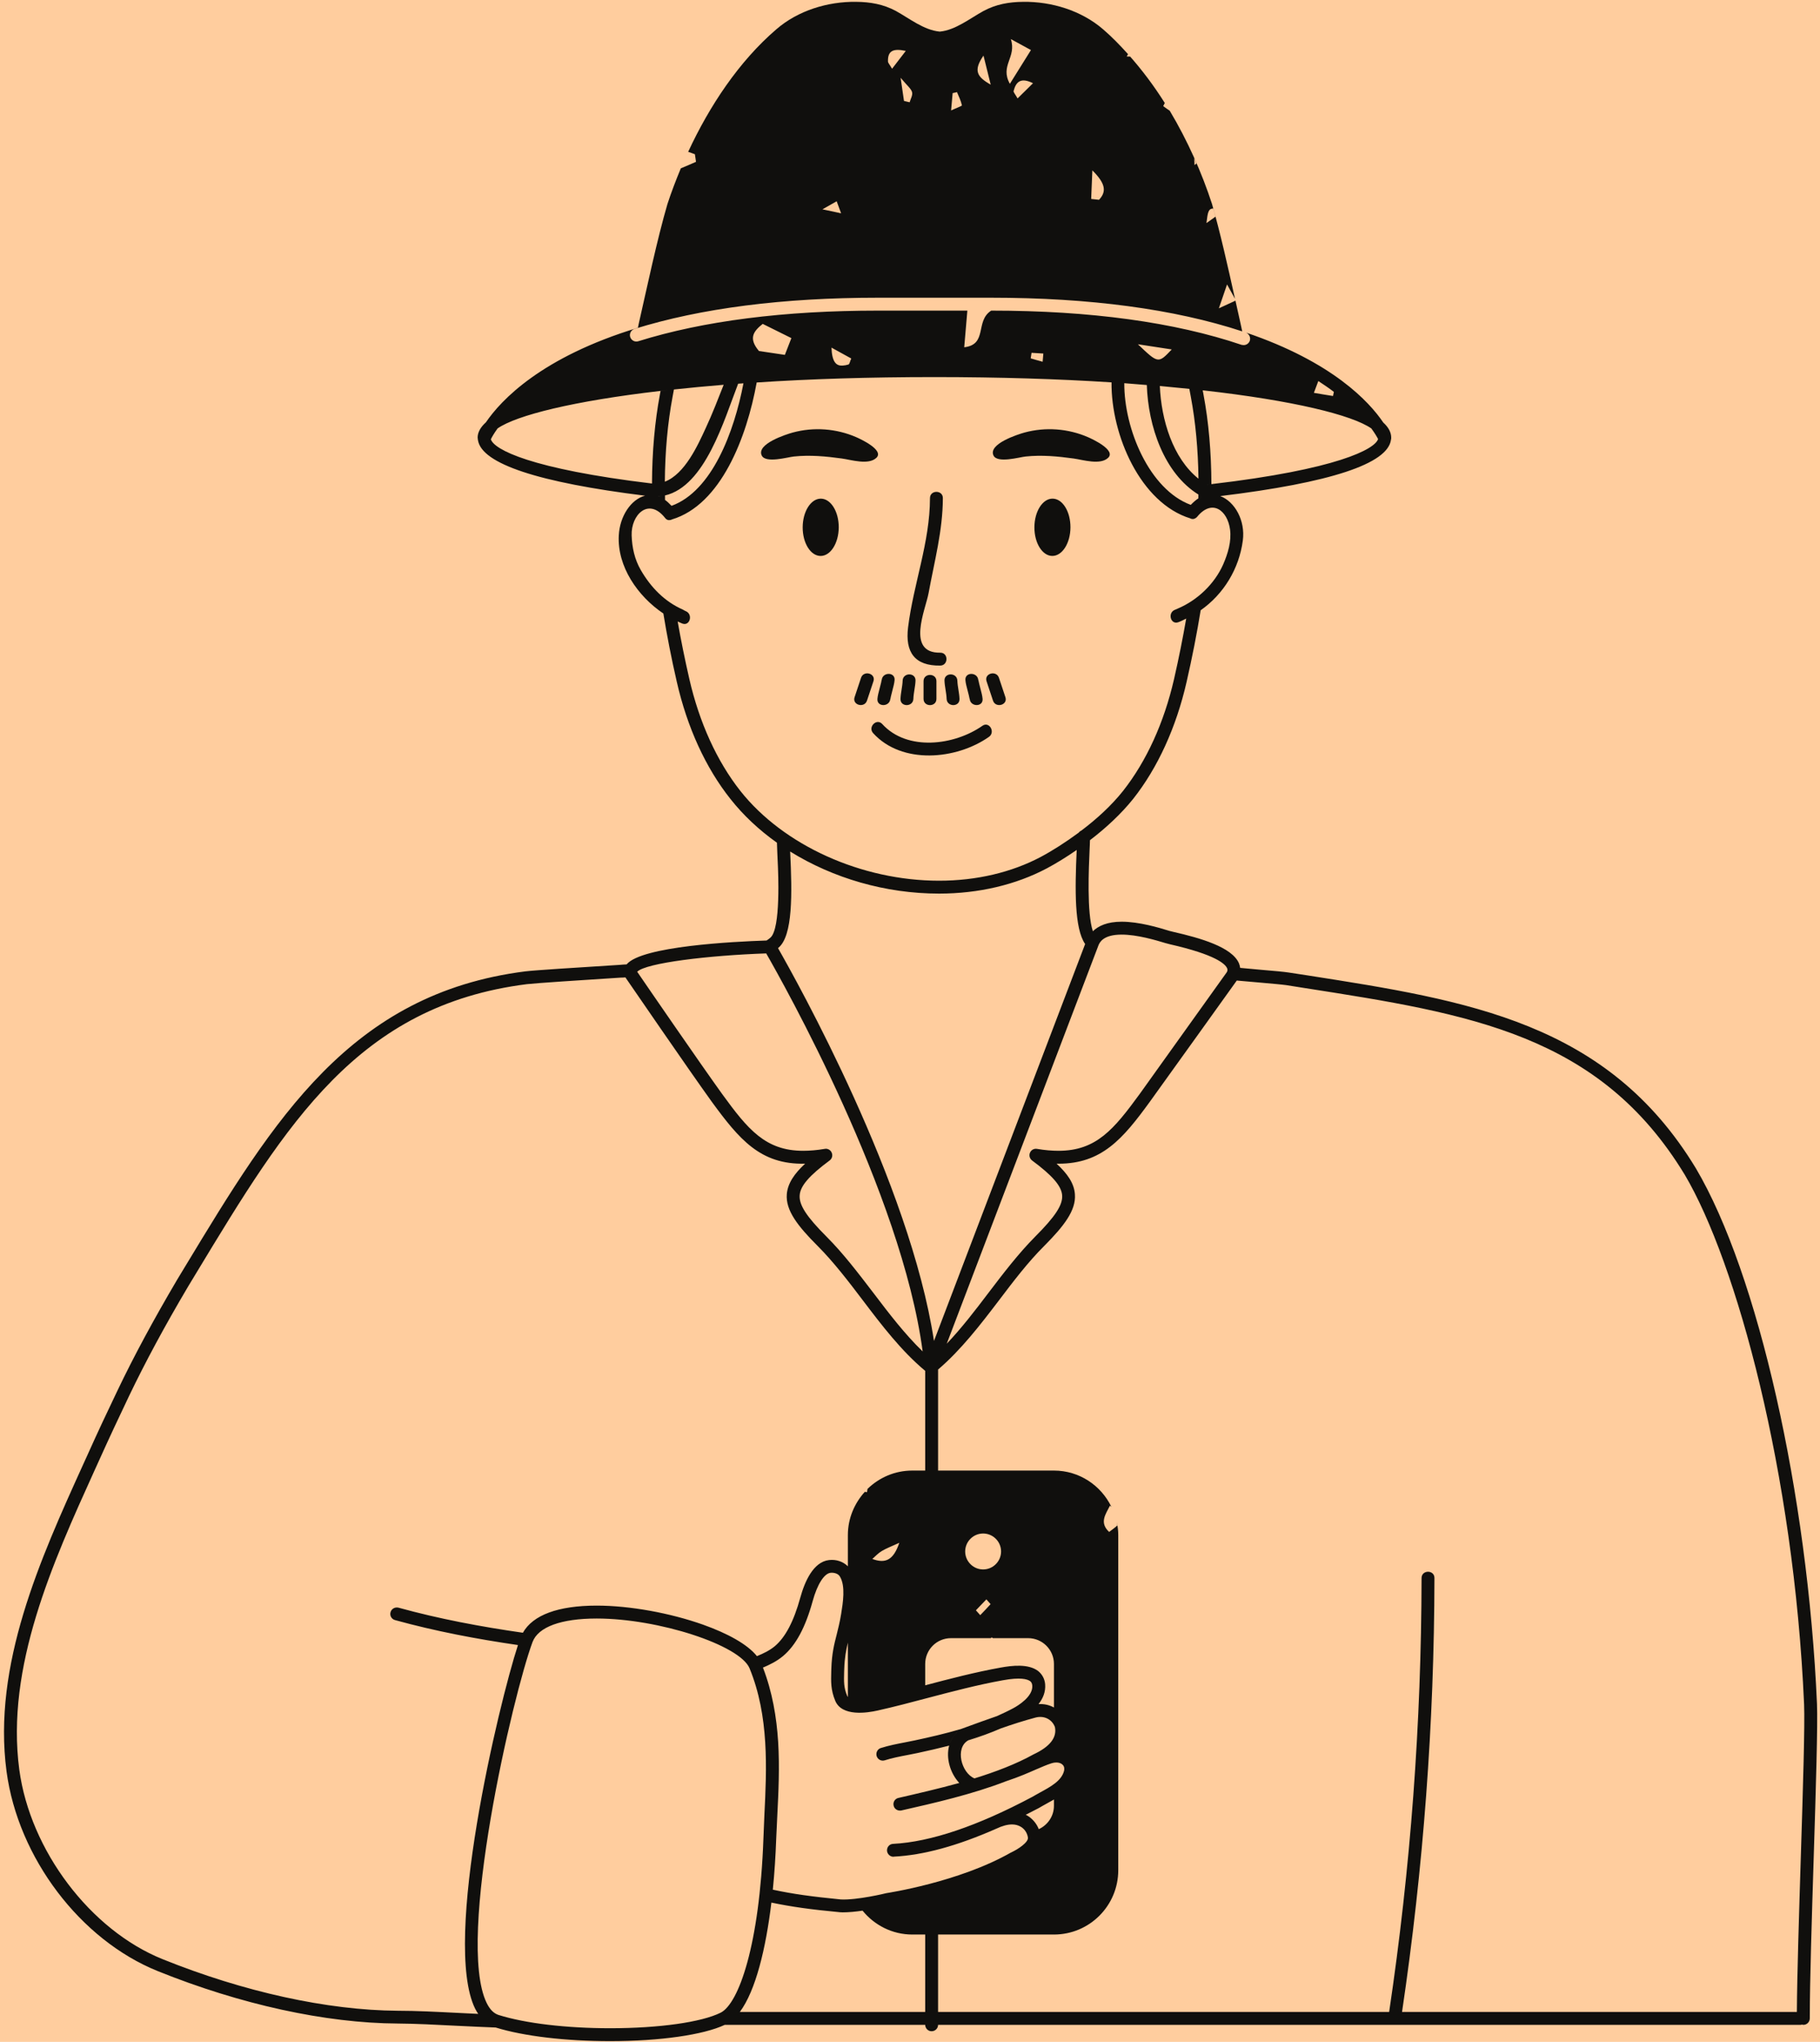<svg width="395" height="443" viewBox="0 0 395 443" fill="none" xmlns="http://www.w3.org/2000/svg">
<rect width="395" height="443" fill="#E5E5E5"/>
<g id="MacBook Pro - 1" clip-path="url(#clip0_0_1)">
<rect width="1440" height="890" transform="translate(-909 -86)" fill="#FFFCF4"/>
<rect id="Rectangle 11" x="-909" y="-87" width="1440" height="592" fill="#FFCD9E"/>
<g id="dweep io 1">
<g id="surface1">
<path id="Vector" d="M213.218 157.467C207.144 161.726 196.912 163.057 191.478 157.088C190.262 155.749 188.294 157.738 189.503 159.065C195.744 165.926 207.546 164.848 214.628 159.876C216.092 158.854 214.701 156.428 213.218 157.467Z" fill="#100F0D"/>
<path id="Vector_2" d="M190.221 99.31C191.927 97.637 186.729 95.238 185.842 94.853C181.517 92.97 176.601 92.607 172.057 93.844C170.664 94.224 164.119 96.306 165.32 98.823C166.16 100.582 170.947 99.182 172.298 99.043C175.793 98.678 179.271 98.998 182.736 99.482C184.732 99.759 188.532 100.969 190.221 99.31Z" fill="#100F0D"/>
<path id="Vector_3" d="M222.597 99.043C226.092 98.678 229.567 98.998 233.035 99.482C235.031 99.759 238.827 100.969 240.52 99.31C242.226 97.637 237.028 95.238 236.141 94.853C231.816 92.97 226.9 92.607 222.354 93.844C220.963 94.224 214.418 96.306 215.619 98.823C216.459 100.582 221.246 99.182 222.597 99.043Z" fill="#100F0D"/>
<path id="Vector_4" d="M178.087 120.62C175.927 120.61 174.19 117.816 174.208 114.384C174.229 110.952 175.993 108.176 178.152 108.186C180.315 108.2 182.052 110.994 182.035 114.426C182.014 117.858 180.249 120.634 178.087 120.62Z" fill="#100F0D"/>
<path id="Vector_5" d="M228.378 120.616C226.22 120.606 224.482 117.813 224.5 114.381C224.518 110.944 226.286 108.173 228.444 108.183C230.606 108.194 232.34 110.986 232.324 114.423C232.306 117.855 230.54 120.626 228.378 120.616Z" fill="#100F0D"/>
<path id="Vector_6" d="M204.065 144.405C205.865 144.377 205.865 141.581 204.065 141.608C196.594 141.726 200.88 132.248 201.533 128.681C202.794 121.788 204.614 115.118 204.632 108.065C204.635 106.265 201.841 106.265 201.837 108.069C201.817 117.73 198.249 126.665 197.081 136.12C196.418 141.494 198.519 144.492 204.065 144.405Z" fill="#100F0D"/>
<g id="Group">
<path id="Vector_7" d="M390.843 402.637C390.45 415.323 390.031 428.35 389.98 436.513H304.29C308.916 405.329 311.268 373.884 311.322 342.364C311.322 340.555 308.549 340.555 308.525 342.364C308.472 373.884 306.145 405.329 301.491 436.513H203.596V419.716H228.742C236.455 419.716 242.699 413.466 242.699 405.749V333.052C242.699 332.056 242.572 331.112 242.361 330.199C242.413 330.458 242.464 330.722 242.493 330.984C242.046 331.374 241.473 331.821 240.714 332.37C238.544 330.331 239.957 328.55 240.896 326.667C241.028 326.77 241.107 326.849 241.211 326.93C238.966 322.273 234.233 319.055 228.742 319.055H203.596V297.134C208.587 292.867 212.769 287.427 216.794 282.142C219.906 278.036 223.122 273.798 226.652 270.293C230.939 265.976 233.553 262.602 233.291 259.121C233.132 256.714 231.642 254.624 229.315 252.477H229.733C239.093 252.477 243.666 247.14 249.577 239.003C254.62 232.021 266.803 214.989 268.423 212.739C270.253 212.895 271.981 213.053 273.52 213.185C276.16 213.42 278.253 213.603 279.168 213.735L283.3 214.389C318.981 219.961 347.159 224.381 365.67 254.91C376.857 273.849 389.327 319.37 391.548 369.781C391.73 374.148 391.313 387.988 390.843 402.637ZM228.742 390.421V391.779C228.742 394.03 227.384 395.966 225.449 396.854C224.952 395.572 224.009 394.5 222.808 393.819C222.731 393.795 222.652 393.768 222.6 393.742C223.54 393.245 224.479 392.799 225.446 392.278C225.919 391.988 226.469 391.7 227.018 391.386C227.563 391.098 228.14 390.76 228.742 390.421ZM208.18 375.284C208.13 375.313 208.079 375.334 208.034 375.363C208.079 375.334 208.13 375.313 208.18 375.284ZM192.328 410.747C192.276 410.774 185.976 412.288 182.474 412.105C176.173 411.479 172.121 410.93 167.728 409.986C168.094 406.325 168.332 402.609 168.46 399C168.539 397.351 168.618 395.652 168.698 393.927C168.957 388.824 169.22 383.408 168.882 377.888C168.539 372.526 167.624 367.086 165.586 361.8C167.075 361.171 168.568 360.442 169.924 359.314C172.723 356.984 174.812 353.061 176.381 347.358C177.375 343.749 178.864 341.395 180.249 341.236C180.957 341.16 181.897 341.368 182.29 342.049C183.545 344.116 182.943 347.753 182.553 350.182C182.263 351.991 181.897 353.349 181.583 354.659C181.033 356.778 180.539 358.765 180.431 361.983L180.408 362.688C180.357 364.78 180.277 366.611 181.271 368.994C182.709 372.475 188.197 371.635 190.497 371.112C194.107 370.304 197.686 369.36 201.244 368.416C206.6 367.007 212.145 365.541 217.685 364.545C221.423 363.863 222.966 364.286 223.595 364.756C223.778 364.912 223.985 365.147 224.037 365.672C224.248 368.05 220.979 370.04 219.958 370.59C218.807 371.216 217.606 371.765 216.403 372.315C214.183 373.072 211.986 373.884 209.816 374.669L208.455 375.167C208.41 375.191 208.365 375.194 208.32 375.212C208.323 375.212 208.328 375.209 208.334 375.205L208.452 375.16C205.08 376.148 201.712 376.919 198.563 377.593C197.872 377.743 197.168 377.878 196.46 378.015C194.708 378.354 192.891 378.703 191.171 379.252C190.632 379.423 190.28 379.892 190.214 380.422C190.193 380.612 190.2 380.811 190.266 381.009C190.457 381.603 191.005 381.983 191.596 381.983C191.737 381.983 191.879 381.96 192.021 381.918C193.582 381.416 195.316 381.085 196.991 380.763C197.716 380.622 198.442 380.48 199.15 380.332C201.347 379.857 203.65 379.336 205.989 378.734C206.256 377.735 206.75 376.826 207.506 376.09C207.591 375.823 207.754 375.588 207.975 375.413C207.76 375.585 207.606 375.813 207.516 376.084C206.759 376.816 206.262 377.728 205.999 378.724C205.267 381.42 206.211 384.715 208.196 386.834C203.647 388.088 199.098 389.135 194.995 390.078C194.234 390.234 193.764 390.995 193.948 391.752C194.079 392.381 194.652 392.823 195.305 392.823C195.413 392.823 195.516 392.823 195.62 392.799C202.653 391.203 210.966 389.319 218.389 386.443C221.238 385.499 223.226 384.61 224.846 383.902C226.075 383.381 227.122 382.91 228.192 382.567C229.366 382.201 230.206 382.464 230.596 382.858C231.042 383.249 231.015 383.798 230.939 384.192C230.389 386.387 227.981 387.669 225.681 388.924C225.081 389.267 224.531 389.554 224.061 389.84C212.116 396.197 201.948 399.626 193.841 400.045C193.057 400.069 192.484 400.725 192.508 401.509C192.559 402.243 193.164 402.844 193.92 402.844C193.948 402.844 193.948 402.844 193.972 402.817C200.404 402.502 207.751 400.49 216.245 396.746C217.498 396.146 218.648 395.831 219.644 395.831C220.324 395.831 220.924 395.99 221.447 396.276C222.517 396.854 222.99 397.901 223.094 398.685C223.226 399.678 221.029 401.195 219.356 401.953C208.09 408.365 192.614 410.695 192.328 410.747ZM200.798 436.513H160.567C164.018 431.884 166.212 422.752 167.418 412.786C171.806 413.701 175.911 414.275 182.29 414.877C182.474 414.877 182.681 414.905 182.892 414.905C184.224 414.905 185.741 414.749 187.206 414.538C189.765 417.677 193.634 419.716 198 419.716H200.798V436.513ZM156.409 436.671C152.253 438.738 143.076 440.045 132.437 440.045C122.897 440.045 114.061 438.997 108.206 437.168C107.159 436.827 106.324 435.99 105.616 434.553C98.898 420.791 111.394 367.451 115.578 356.255C116.804 352.986 121.771 351.154 129.508 351.154C142.92 351.154 160.591 356.91 162.681 361.959C166.944 372.343 166.395 383.75 165.898 393.795C165.818 395.52 165.742 397.221 165.687 398.897C164.854 422.046 160.305 434.708 156.409 436.671ZM99.446 436.722C94.743 436.487 90.3 436.254 86.301 436.254C71.033 436.149 52.916 432.17 35.272 425.056C19.616 418.752 6.542 401.459 4.189 383.957C1.211 361.644 11.456 339.014 20.504 319.055L21.574 316.699C23.668 312.042 25.836 307.437 28.029 302.833C31.508 295.588 35.69 287.793 40.865 279.055L42.671 276.073C62.249 243.714 77.7 218.156 114.348 213.523C116.362 213.288 126.085 212.659 134.658 212.11C135.024 212.11 135.39 212.086 135.733 212.059C136.465 213.106 149.272 231.81 154.474 239.03C157.455 243.109 160.094 246.511 163.154 248.865C166.292 251.274 169.845 252.58 174.732 252.477C172.408 254.624 170.944 256.743 170.761 259.121C170.498 262.602 173.112 265.976 177.428 270.293C180.93 273.798 184.169 278.036 187.282 282.142C191.385 287.558 195.648 293.131 200.798 297.42V319.055H198C194.21 319.055 190.811 320.572 188.276 323.031C188.249 323.241 188.224 323.476 188.17 323.739C187.986 323.711 187.859 323.687 187.7 323.66C185.451 326.146 184.015 329.414 184.015 333.052V339.826C183.023 338.835 181.531 338.285 179.939 338.468C176.511 338.858 174.658 343.125 173.69 346.628C172.277 351.756 170.474 355.209 168.145 357.172C166.995 358.112 165.69 358.741 164.278 359.314C162.211 356.725 157.873 354.371 152.592 352.488C145.508 349.978 136.751 348.353 129.511 348.353C121.118 348.353 115.654 350.397 113.484 354.241C104.362 352.934 95.291 351.233 86.483 348.8C85.724 348.617 84.963 349.035 84.757 349.795C84.549 350.528 84.992 351.312 85.748 351.496C94.456 353.901 103.422 355.602 112.414 356.91C108.23 369.726 95.944 421.158 103.109 435.783C103.316 436.201 103.551 436.568 103.789 436.933C102.324 436.854 100.86 436.803 99.446 436.722ZM166.292 206.853C169.873 213.106 195.675 258.833 200.248 293.206C196.328 289.414 192.878 284.889 189.503 280.441C186.315 276.282 183.047 271.965 179.385 268.304C175.02 263.936 173.4 261.422 173.558 259.332C173.69 257.289 175.649 255.042 180.066 251.768C180.587 251.378 180.771 250.696 180.511 250.096C180.304 249.573 179.779 249.232 179.231 249.232C179.151 249.232 179.075 249.259 178.995 249.259C177.323 249.546 175.752 249.677 174.315 249.677C166.107 249.677 162.29 244.993 156.747 237.381C151.887 230.631 140.306 213.784 138.292 210.831C140.15 208.92 153.85 207.27 166.292 206.853ZM189.32 338.23C190 337.628 190.629 336.946 191.385 336.505C192.355 335.927 193.399 335.537 195.178 334.724C193.92 338.465 192.196 339.3 189.32 338.23ZM184.015 368.157C183.962 368.106 183.883 368.026 183.859 367.921C183.103 366.117 183.154 364.783 183.206 362.767L183.23 362.064C183.309 359.654 183.624 358.033 184.015 356.384V368.157ZM217.26 374.98C217.305 374.964 217.35 374.949 217.398 374.932C219.802 374.095 222.234 373.311 224.69 372.658C226.599 372.132 228.324 373.025 228.952 374.697C229.422 376.972 227.881 378.962 224.299 380.636C220.482 382.755 216.037 384.427 211.492 385.841C208.642 384.665 207.202 379.222 210.158 377.572L210.182 377.548C210.234 377.521 210.263 377.497 210.287 377.469L210.76 377.286C211.865 376.892 212.973 376.488 214.088 376.09C212.973 376.488 211.868 376.892 210.77 377.294L210.293 377.469C210.252 377.493 210.231 377.532 210.189 377.556C210.176 377.563 210.168 377.572 210.155 377.583C212.545 376.853 214.931 375.989 217.26 374.98ZM215.071 355.415C215.098 355.364 215.15 355.285 215.201 355.232C215.304 355.285 215.384 355.364 215.488 355.415H223.146C226.234 355.415 228.742 357.929 228.742 361.015V370.46C227.746 369.91 226.596 369.646 225.394 369.726C226.337 368.523 226.963 367.11 226.831 365.409C226.728 364.23 226.178 363.238 225.29 362.529C223.173 360.936 219.644 361.354 217.188 361.797C211.648 362.793 206.131 364.23 200.798 365.644V361.012C200.798 357.925 203.282 355.415 206.39 355.415H215.071ZM214.99 348.039C214.258 348.852 213.501 349.637 212.745 350.421C212.431 350.081 212.116 349.716 211.802 349.373C212.563 348.565 213.319 347.78 214.079 346.995C214.389 347.358 214.704 347.701 214.99 348.039ZM209.475 336.608C209.475 334.462 211.228 332.709 213.371 332.709C215.515 332.709 217.267 334.462 217.267 336.608C217.267 338.751 215.515 340.507 213.371 340.507C211.228 340.507 209.475 338.751 209.475 336.608ZM168.957 205.622C172.094 202.982 171.938 193.876 171.493 184.799C171.493 184.772 171.493 184.772 171.493 184.748C180.798 190.526 192.17 193.876 203.803 193.876C212.38 193.876 220.482 191.968 227.225 188.384C229.187 187.34 231.407 185.977 233.68 184.408C233.291 192.964 233.159 201.439 235.512 204.813L202.704 290.933C197.478 256.663 172.85 212.715 168.854 205.701C168.878 205.674 168.93 205.65 168.957 205.622ZM160.672 171.587C155.6 165.152 151.783 156.783 149.615 147.34C148.619 142.995 147.784 138.863 147.075 134.834C147.418 134.99 147.731 135.148 148.07 135.28C149.742 135.933 150.475 133.236 148.803 132.583C148.592 132.507 148.41 132.377 148.225 132.269C144.226 130.517 141.249 127.429 139.079 123.689C137.742 121.387 137.169 118.798 137.089 116.154C136.935 111.708 140.75 107.809 144.358 112.389C144.699 112.833 145.141 112.912 145.535 112.807C145.639 112.78 145.746 112.756 145.822 112.701C156.488 109.51 162.081 94.834 164.225 82.984C175.649 82.227 188.564 81.808 202.809 81.808C216.977 81.808 229.84 82.227 241.238 82.96C241.134 94.419 247.539 109.144 258.333 112.469C258.413 112.521 258.492 112.545 258.596 112.574C258.91 112.653 259.224 112.6 259.51 112.389C259.539 112.389 259.539 112.362 259.563 112.362C259.642 112.283 259.719 112.258 259.798 112.154C263.065 108.125 266.412 110.741 266.961 114.875C267.3 117.464 266.491 120.105 265.469 122.459C263.589 126.697 259.877 130.229 255.614 132.034C255.408 132.113 255.225 132.216 255.014 132.296C253.341 132.926 254.046 135.618 255.746 134.993C256.322 134.781 256.872 134.495 257.446 134.208C256.713 138.419 255.852 142.76 254.806 147.34C252.637 156.783 248.821 165.152 243.749 171.587C241.238 174.754 238.023 177.686 234.732 180.17C234.492 180.275 234.285 180.429 234.127 180.641C231.253 182.759 228.375 184.592 225.919 185.898C219.567 189.272 211.934 191.08 203.803 191.08C186.968 191.076 170.029 183.414 160.672 171.587ZM106.532 95.307C106.742 94.861 107.212 94.024 107.996 92.95C112.099 90.098 124.414 87.011 143.366 84.812C143.908 84.753 144.477 84.695 145.038 84.632C144.482 84.695 143.914 84.758 143.366 84.822L143.221 85.59C142.106 91.535 141.538 97.996 141.504 104.905C115.155 101.74 107.212 97.529 106.532 95.307ZM153.168 92.874C151.445 96.61 148.651 102.828 144.292 104.509C144.347 97.923 144.903 91.775 145.967 86.106L146.264 84.502H146.267C149.663 84.135 153.272 83.792 157.062 83.482C155.808 86.648 154.606 89.786 153.168 92.874ZM141.823 104.958C141.802 104.955 141.778 104.95 141.752 104.947C141.781 104.95 141.805 104.955 141.829 104.958C142.365 104.976 142.878 104.913 143.372 104.799C142.883 104.913 142.368 104.976 141.823 104.958ZM142.841 107.679C143.107 107.665 143.369 107.644 143.636 107.61C143.38 107.644 143.124 107.671 142.865 107.689C142.859 107.685 142.848 107.682 142.841 107.679ZM161.352 83.168C159.338 93.709 154.527 106.555 145.746 109.745C145.273 109.248 144.802 108.805 144.334 108.463C144.257 108.408 144.181 108.373 144.109 108.324C144.184 108.373 144.26 108.408 144.337 108.459C144.329 108.138 144.329 107.819 144.326 107.494C144.326 107.494 144.329 107.494 144.334 107.494C153.038 105.455 157.141 91.146 160.202 83.247C160.567 83.219 160.958 83.195 161.352 83.168ZM165.534 70.271C167.442 71.211 169.427 72.207 171.756 73.357C171.258 74.664 170.841 75.711 170.342 76.994C168.15 76.679 166.212 76.392 164.722 76.157C162.343 73.357 163.572 71.84 165.534 70.271ZM184.747 77.778C184.459 78.431 184.38 79.005 184.145 79.084C183.727 79.216 183.283 79.292 182.892 79.319H182.709C181.478 79.348 180.563 78.511 180.46 75.42C182.445 76.524 183.595 77.15 184.747 77.778ZM223.878 76.548C224.717 76.6 225.578 76.656 226.44 76.706C226.39 77.305 226.337 77.882 226.286 78.484C225.422 78.249 224.558 78.014 223.694 77.75C223.75 77.359 223.826 76.942 223.878 76.548ZM248.897 83.533C249.183 92.454 252.633 102.656 260.084 107.288C260.087 107.291 260.094 107.291 260.097 107.295C260.094 107.571 260.091 107.845 260.087 108.125C260.087 108.125 260.087 108.125 260.084 108.125C259.534 108.49 258.986 108.96 258.437 109.538C249.445 106.216 243.957 93.056 244.008 83.139C245.68 83.271 247.301 83.403 248.897 83.533ZM254.308 75.815C251.38 78.902 251.38 78.902 246.962 74.691C249.708 75.11 251.746 75.425 254.308 75.815ZM262.364 105.116C262.243 105.13 262.122 105.148 261.995 105.169C261.99 105.166 261.987 105.166 261.984 105.161C262.114 105.148 262.24 105.13 262.364 105.116ZM260.684 104.3C261.051 104.57 261.427 104.826 261.821 105.058C261.424 104.823 261.048 104.57 260.684 104.3ZM260.845 107.758C260.647 107.834 260.467 107.935 260.282 108.03C260.464 107.927 260.65 107.834 260.837 107.755C260.837 107.755 260.84 107.758 260.845 107.758ZM261.027 84.684C280.685 86.883 293.44 90.05 297.624 92.953C298.408 94.024 298.877 94.834 299.088 95.255C298.435 97.426 290.256 101.846 262.913 105.037C262.886 98.079 262.323 91.574 261.196 85.59L261.03 84.684C260.078 84.581 259.111 84.473 258.128 84.37L258.453 86.109C259.479 91.585 260.026 97.523 260.108 103.859C254.544 99.41 252.032 91.12 251.721 83.744C253.915 83.955 256.06 84.162 258.125 84.37C259.117 84.473 260.084 84.581 261.027 84.684ZM286.121 82.669C287.352 83.482 288.473 84.238 289.493 85.023C289.44 85.31 289.389 85.596 289.31 85.915C287.925 85.704 287.013 85.549 285.155 85.231C285.496 84.346 285.806 83.533 286.121 82.669ZM238.414 205.072C238.647 204.523 239.379 202.771 243.431 202.771C246.807 202.771 250.83 203.973 253 204.63L253.994 204.889C263.745 207.116 265.915 209.103 266.333 210.094C266.412 210.306 266.464 210.593 266.253 210.934C266.253 210.934 252.685 229.897 247.328 237.381C241.76 244.993 237.943 249.677 229.733 249.677C228.324 249.677 226.728 249.546 225.055 249.259C224.399 249.151 223.799 249.494 223.54 250.096C223.276 250.696 223.488 251.378 223.982 251.768C228.399 255.039 230.362 257.289 230.521 259.327C230.675 261.422 229.028 263.932 224.666 268.301C221.032 271.965 217.736 276.282 214.572 280.441C211.699 284.233 208.743 288.104 205.474 291.533L238.414 205.072ZM181.583 43.665C181.845 44.346 182.08 44.999 182.549 46.281C181.164 45.966 180.46 45.836 178.498 45.417C180.198 44.45 180.905 44.059 181.583 43.665ZM196.587 11.044C195.384 12.613 194.549 13.685 193.61 14.916C193.084 13.997 192.719 13.657 192.719 13.319C192.667 11.068 193.764 10.442 196.587 11.044ZM197.422 22.189C197.005 22.084 196.587 22.005 196.196 21.902C196.013 20.75 195.855 19.599 195.464 16.879C196.954 18.655 197.737 19.229 197.948 19.989C198.131 20.618 197.634 21.456 197.422 22.189ZM206.756 20.198C207.07 20.145 207.385 20.066 207.699 19.989C208.09 20.93 208.563 21.873 208.77 22.866C208.77 22.998 207.591 23.416 206.417 23.965C206.573 22.213 206.679 21.22 206.756 20.198ZM213.451 12.064C214.051 14.418 214.418 15.936 215.018 18.369C212.013 16.668 211.201 15.306 213.451 12.064ZM219.385 8.479C221.761 9.762 222.417 10.125 223.75 10.861C222.179 13.347 220.821 15.541 219.174 18.185C216.953 14.207 220.69 12.482 219.385 8.479ZM220.849 21.352C220.352 20.46 219.933 20.015 219.985 19.754C220.482 17.82 221.474 16.695 224.196 18.055C222.938 19.31 221.92 20.277 220.849 21.352ZM237.079 36.965C240.008 39.872 240.164 41.597 238.52 43.35C237.943 43.298 237.394 43.219 236.82 43.166C236.897 41.494 236.949 39.821 237.079 36.965ZM259.666 35.476C259.539 35.583 259.407 35.687 259.248 35.819C259.224 35.19 259.196 34.715 259.196 34.349C259.38 34.719 259.51 35.109 259.666 35.476ZM263.3 45.234C263.483 45.811 263.642 46.413 263.797 47.014C263.197 47.432 262.568 47.879 261.839 48.4C262.125 46.07 262.23 45.285 263.3 45.234ZM394.346 369.675C392.332 324.051 381.538 276.282 368.073 253.496C348.886 221.816 318.693 217.081 283.717 211.613L279.613 210.987C278.595 210.831 276.554 210.648 273.76 210.413C272.399 210.282 270.829 210.15 269.158 209.991C269.106 209.653 269.026 209.314 268.896 209C267.379 205.466 260.478 203.507 254.623 202.172L253.787 201.962C251.511 201.257 247.224 199.973 243.436 199.973C240.299 199.973 238.388 200.89 237.187 202.041C235.853 198.09 236.299 188.304 236.482 184.278C236.506 183.52 236.558 182.864 236.558 182.289C239.984 179.673 243.304 176.614 245.943 173.317C251.276 166.565 255.276 157.802 257.525 147.969C258.778 142.5 259.774 137.375 260.586 132.404C265.548 128.922 268.923 123.43 269.732 117.281C270.308 112.939 268.008 108.833 264.844 107.629C288.764 104.726 301.205 100.617 301.885 95.41C301.914 95.279 301.938 95.175 301.938 95.043V94.964C301.938 93.789 301.337 92.69 300.214 91.67C297.182 87.17 289.181 78.511 270.411 72.154C271.093 72.442 271.482 73.201 271.249 73.935C271.04 74.508 270.516 74.875 269.914 74.875C269.783 74.875 269.628 74.851 269.473 74.823C254.937 69.904 236.638 67.391 215.125 67.391C211.567 69.669 214.418 74.743 209.267 75.345C209.53 72.31 209.713 70.007 209.948 67.391H190.576C170.188 67.391 152.674 69.618 138.53 74.038C137.798 74.273 137.014 73.855 136.779 73.122C136.544 72.389 136.962 71.605 137.694 71.367C152.126 66.868 169.9 64.591 190.576 64.591H215.045C236.534 64.591 254.858 67.053 269.604 71.892C269.497 71.341 269.369 70.765 269.261 70.294C268.896 68.725 268.529 67 268.138 65.244C268.111 65.196 268.111 65.144 268.088 65.09C268.088 65.144 268.114 65.196 268.114 65.244C267.2 65.666 266.491 65.981 264.533 66.894C265.344 64.538 265.656 63.571 266.309 61.714C267.093 63.153 267.538 63.938 268.035 64.826C266.52 57.975 264.768 50.18 263.041 44.238C260.848 37.515 257.763 30.533 253.867 24.017C253.425 23.73 252.979 23.416 252.458 23.025C252.561 22.814 252.664 22.578 252.796 22.343C250.43 18.589 247.78 15.062 244.896 11.836C245.025 11.981 245.159 12.119 245.266 12.272C245.031 12.246 244.824 12.272 244.533 12.246C244.637 12.064 244.716 11.908 244.821 11.752C243.1 9.837 241.322 8.003 239.411 6.36C234.679 2.278 228.219 0.318 222.079 0.398C218.994 0.422 216.171 0.92 213.451 2.385C210.525 3.982 207.361 6.544 203.962 6.859C200.512 6.544 197.351 3.982 194.446 2.385C191.728 0.92 188.877 0.422 185.797 0.398C179.651 0.318 173.196 2.278 168.488 6.36C160.384 13.319 153.98 22.974 149.356 32.939C149.849 33.122 150.347 33.277 150.816 33.465C150.895 34.014 150.975 34.564 151.056 35.109C150.112 35.528 149.145 35.949 147.76 36.524C146.689 39.113 145.693 41.702 144.858 44.265C142.637 51.826 140.388 62.528 138.609 70.322C138.558 70.557 138.506 70.844 138.453 71.108C117.488 77.464 108.732 86.832 105.464 91.619C104.314 92.663 103.661 93.762 103.661 94.964C103.661 95.016 103.685 95.043 103.685 95.069C103.685 95.228 103.712 95.383 103.741 95.542C104.6 100.617 116.783 104.67 139.999 107.547C136.938 108.331 134.506 112.019 134.298 116.154C133.933 122.877 138.374 129.341 143.97 133.106C144.755 137.869 145.693 142.76 146.896 147.966C149.145 157.802 153.144 166.565 158.505 173.312C161.328 176.897 164.754 180.091 168.623 182.836C168.647 183.438 168.674 184.119 168.698 184.931C168.777 186.656 168.933 189.535 168.933 192.491C168.933 196.23 168.726 200.153 167.942 202.221C167.732 202.798 167.473 203.217 167.159 203.476C166.923 203.687 166.636 203.87 166.374 204.052C159.237 204.288 139.238 205.283 135.998 209.235C135.501 209.259 135.003 209.286 134.506 209.338C125.464 209.912 116.103 210.49 114.013 210.749C76.028 215.563 59.455 242.926 40.268 274.634L38.465 277.613C33.263 286.432 29.028 294.306 25.526 301.63C23.301 306.259 21.131 310.89 19.042 315.547L17.971 317.901C8.765 338.201 -1.662 361.224 1.422 384.348C3.93 403.052 17.422 420.868 34.23 427.647C52.187 434.891 70.671 438.946 86.301 439.025C90.224 439.049 94.614 439.287 99.295 439.522C102.013 439.654 104.783 439.786 107.582 439.889C113.699 441.773 122.717 442.845 132.44 442.845C143.238 442.845 152.674 441.482 157.3 439.311H200.801C200.801 440.072 201.426 440.698 202.186 440.698C202.97 440.698 203.596 440.072 203.596 439.311H390.819C390.898 439.311 391.003 439.26 391.106 439.26C391.185 439.26 391.289 439.311 391.392 439.311C392.153 439.311 392.782 438.687 392.782 437.902C392.782 429.948 393.223 416.108 393.641 402.74C394.111 388.039 394.529 374.124 394.346 369.675Z" fill="#100F0D"/>
</g>
<path id="Vector_8" d="M244.821 11.749C244.816 11.752 244.816 11.752 244.816 11.752C244.841 11.781 244.869 11.808 244.893 11.837C244.866 11.805 244.845 11.781 244.821 11.749Z" fill="#100F0D"/>
<path id="Vector_9" d="M186.87 147.063C186.405 148.463 185.942 149.86 185.475 151.26C184.901 152.975 187.6 153.704 188.166 152.003C188.636 150.603 189.098 149.206 189.564 147.81C190.138 146.091 187.438 145.359 186.87 147.063Z" fill="#100F0D"/>
<path id="Vector_10" d="M193.227 151.633C193.198 151.964 193.333 151.184 193.351 151.111C193.465 150.627 193.592 150.146 193.716 149.663C193.896 148.971 194.097 148.27 194.155 147.554C194.303 145.753 191.506 145.766 191.361 147.554C191.388 147.219 191.253 148 191.237 148.075C191.12 148.56 190.991 149.041 190.87 149.52C190.69 150.215 190.491 150.914 190.431 151.633C190.283 153.43 193.081 153.417 193.227 151.633Z" fill="#100F0D"/>
<path id="Vector_11" d="M198.231 151.63C198.276 150.299 198.649 149.002 198.698 147.668C198.763 145.864 195.968 145.871 195.903 147.668C195.855 148.999 195.485 150.294 195.437 151.63C195.371 153.434 198.165 153.427 198.231 151.63Z" fill="#100F0D"/>
<path id="Vector_12" d="M200.441 147.786C200.441 149.065 200.441 150.35 200.441 151.63C200.441 153.434 203.237 153.434 203.237 151.63C203.237 150.35 203.237 149.065 203.237 147.786C203.237 145.982 200.441 145.982 200.441 147.786Z" fill="#100F0D"/>
<path id="Vector_13" d="M215.512 152.003C216.078 153.707 218.78 152.978 218.206 151.26C217.741 149.86 217.278 148.463 216.808 147.063C216.242 145.359 213.543 146.091 214.117 147.806C214.583 149.206 215.045 150.603 215.512 152.003Z" fill="#100F0D"/>
<path id="Vector_14" d="M210.266 150.841C210.303 151 210.477 151.885 210.459 151.63C210.604 153.413 213.401 153.427 213.253 151.63C213.194 150.91 212.994 150.215 212.814 149.517C212.714 149.126 212.61 148.733 212.515 148.342C212.473 148.183 212.301 147.298 212.32 147.554C212.175 145.771 209.378 145.757 209.526 147.554C209.584 148.273 209.785 148.968 209.965 149.665C210.065 150.056 210.165 150.45 210.266 150.841Z" fill="#100F0D"/>
<path id="Vector_15" d="M204.984 147.668C205.032 148.999 205.402 150.299 205.45 151.63C205.516 153.427 208.31 153.434 208.244 151.63C208.196 150.299 207.826 148.999 207.778 147.668C207.713 145.871 204.918 145.864 204.984 147.668Z" fill="#100F0D"/>
</g>
</g>
</g>
<defs>
<clipPath id="clip0_0_1">
<rect width="1440" height="890" fill="white" transform="translate(-909 -86)"/>
</clipPath>
</defs>
</svg>
